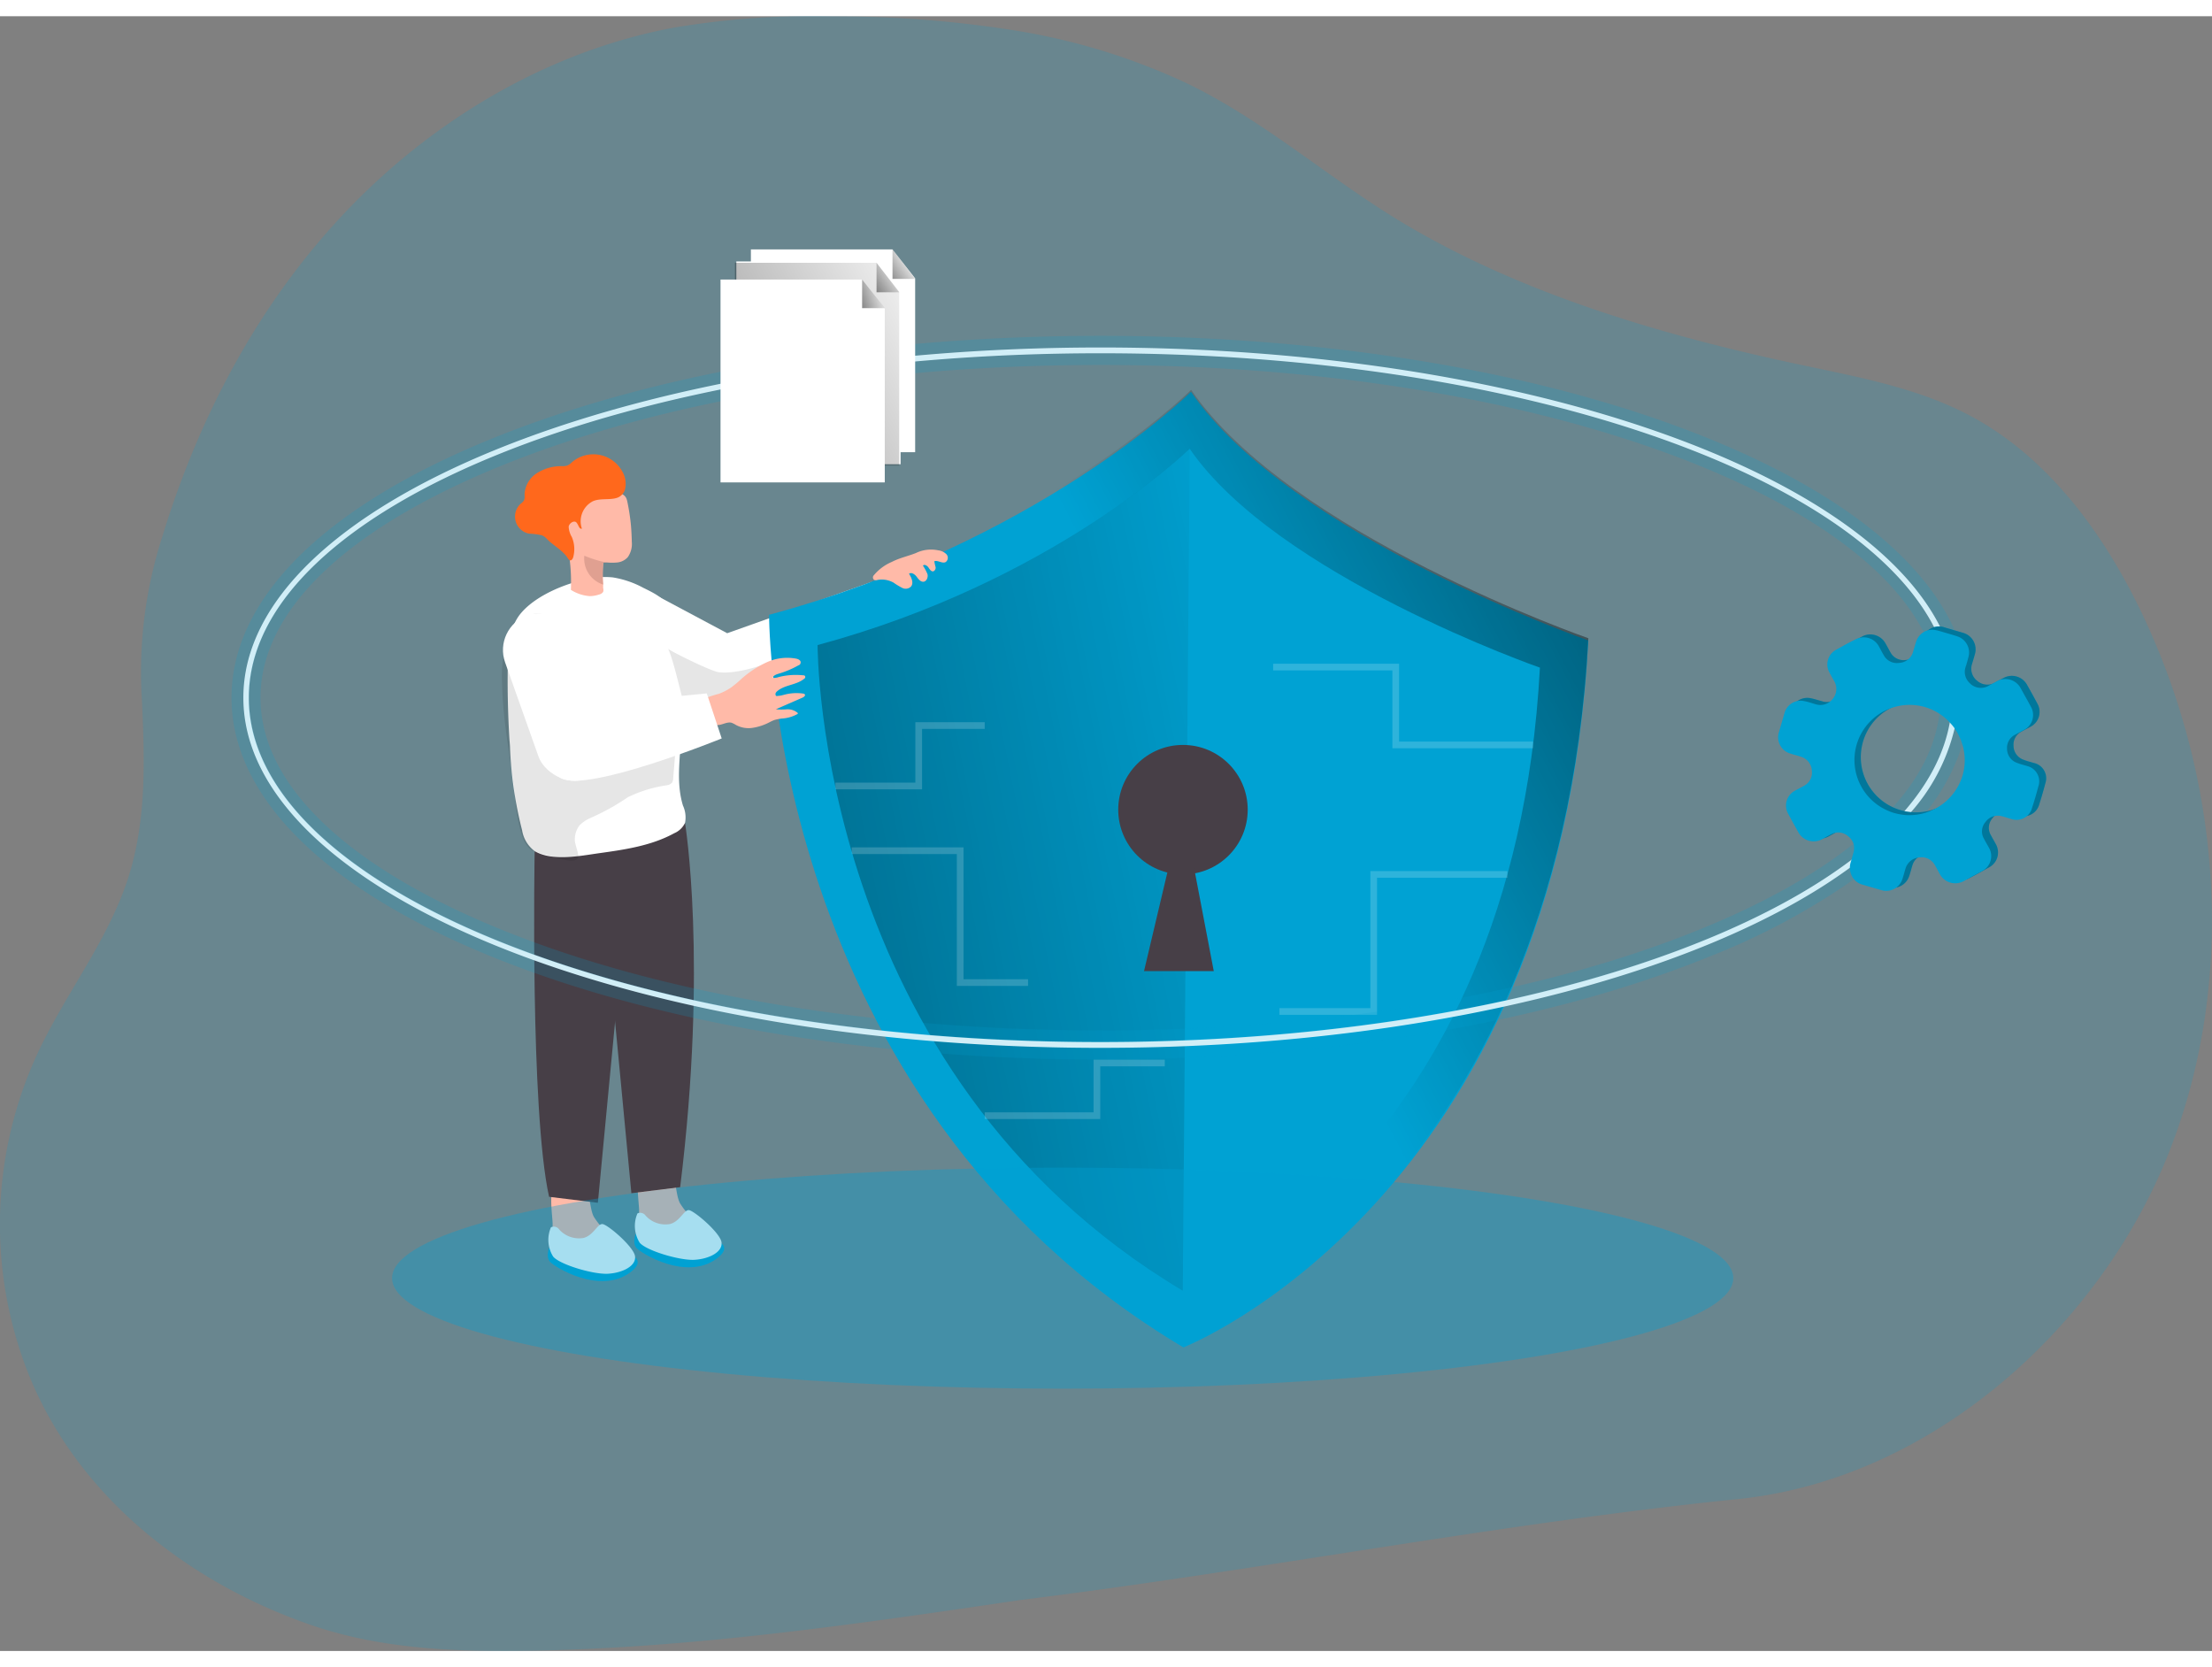 <svg id="Layer_1" data-name="Layer 1" xmlns="http://www.w3.org/2000/svg" xmlns:xlink="http://www.w3.org/1999/xlink" viewBox="0 0 317.41 234.57" width="406" height="306" class="illustration styles_illustrationTablet__1DWOa"><rect x="0" y="0" width="317.41" height="234.57" fill="#808080" stroke="none"/><defs><linearGradient id="linear-gradient" x1="319.96" y1="51.75" x2="183.62" y2="123.17" gradientUnits="userSpaceOnUse"><stop offset="0"></stop><stop offset="1" stop-opacity="0"></stop></linearGradient><linearGradient id="linear-gradient-2" x1="-35.98" y1="169.91" x2="195.04" y2="123.38" xlink:href="#linear-gradient"></linearGradient><linearGradient id="linear-gradient-3" x1="225.89" y1="83.2" x2="225.89" y2="83.2" gradientUnits="userSpaceOnUse"><stop offset="0.01" stop-color="#fff"></stop><stop offset="0.13" stop-color="#fff" stop-opacity="0.69"></stop><stop offset="0.15" stop-color="#fff" stop-opacity="0.61"></stop><stop offset="0.2" stop-color="#fff" stop-opacity="0.47"></stop><stop offset="0.25" stop-color="#fff" stop-opacity="0.34"></stop><stop offset="0.3" stop-color="#fff" stop-opacity="0.23"></stop><stop offset="0.36" stop-color="#fff" stop-opacity="0.15"></stop><stop offset="0.44" stop-color="#fff" stop-opacity="0.08"></stop><stop offset="0.52" stop-color="#fff" stop-opacity="0.03"></stop><stop offset="0.65" stop-color="#fff" stop-opacity="0.01"></stop><stop offset="1" stop-color="#fff" stop-opacity="0"></stop></linearGradient><linearGradient id="linear-gradient-4" x1="46.6" y1="87.9" x2="137.24" y2="39.18" xlink:href="#linear-gradient"></linearGradient><linearGradient id="linear-gradient-5" x1="118.7" y1="41.99" x2="127.31" y2="39.2" xlink:href="#linear-gradient"></linearGradient><linearGradient id="linear-gradient-6" x1="120.74" y1="41.79" x2="128.73" y2="36.64" xlink:href="#linear-gradient"></linearGradient><linearGradient id="linear-gradient-7" x1="123.04" y1="39.88" x2="131.03" y2="34.72" xlink:href="#linear-gradient"></linearGradient></defs><title>25</title><path d="M151.25,6.66a92.46,92.46,0,0,1,25,7.59c11,5.27,20.08,13.36,30.42,19.66,17.62,10.73,38.72,16.8,58.75,21,8,1.69,16.1,3.26,23.3,7.07,11,5.84,18.88,16.43,24.36,27.66,12,24.65,14.19,54.55,3.51,79.85-10.44,24.59-34.29,45.36-61.39,48C221,221,186.81,227.7,152.55,231.94c-23.79,3.52-47.68,7-71.73,7.31-10,.11-20.26-.38-29.79-3.61C33.15,229.55,17,217,10,199.08a58.33,58.33,0,0,1,1.37-45.35c4-8.69,10.22-16.36,13.13-25.48,2.63-8.24,2.34-16.94,1.94-25.47A63.36,63.36,0,0,1,29.39,79.3C34.13,63.81,41.6,49,52.15,36.68c13-15.25,30.9-26.67,50.61-30.35A120.51,120.51,0,0,1,125.85,4.7,164.91,164.91,0,0,1,151.25,6.66Z" transform="translate(-6.08 -4.69)" fill="#00a2d3" opacity="0.18" style="isolation: isolate;"></path><path d="M97.79,176a6.85,6.85,0,0,0,.55,2.92,4.89,4.89,0,0,0,2.12,2,8.43,8.43,0,0,0,6.21.61,1.25,1.25,0,0,0,.72-.43,1.1,1.1,0,0,0,.12-.62,4.59,4.59,0,0,0-1.62-2.92,10.07,10.07,0,0,1-2.24-2.56c-1-1.92-.24-7-3.86-6.22C96.77,169.41,97.71,173.83,97.79,176Z" transform="translate(-6.08 -4.69)" fill="#ffbaa8"></path><path d="M97.29,179.43s-.51,1.26.12,2,7.13,4.78,11.51,1.53-5.94-3.68-5.94-3.68Z" transform="translate(-6.08 -4.69)" fill="#00a2d3"></path><path d="M97.55,176.48a.93.93,0,0,1,1.17.31A3.81,3.81,0,0,0,102.2,178c1.42-.34,2-2,2.7-2s4.5,3.22,4.71,4.6-1.72,2.4-3.86,2.53-7-1.34-7.89-2.47A4.53,4.53,0,0,1,97.55,176.48Z" transform="translate(-6.08 -4.69)" fill="#fff"></path><path d="M85.38,177.94a6.85,6.85,0,0,0,.55,2.92,4.86,4.86,0,0,0,2.13,2,8.4,8.4,0,0,0,6.2.61A1.25,1.25,0,0,0,95,183a1.1,1.1,0,0,0,.12-.62,4.59,4.59,0,0,0-1.62-2.92,10.07,10.07,0,0,1-2.24-2.56c-.95-1.92-.24-7-3.86-6.21C84.36,171.39,85.3,175.81,85.38,177.94Z" transform="translate(-6.08 -4.69)" fill="#ffbaa8"></path><path d="M84.88,181.41s-.51,1.26.12,2,7.13,4.78,11.51,1.53-5.94-3.68-5.94-3.68Z" transform="translate(-6.08 -4.69)" fill="#00a2d3"></path><path d="M85.14,178.47a.92.92,0,0,1,1.17.3A3.82,3.82,0,0,0,89.79,180c1.42-.34,2-2,2.71-2s4.49,3.22,4.7,4.6-1.72,2.4-3.86,2.53-7-1.34-7.89-2.47A4.51,4.51,0,0,1,85.14,178.47Z" transform="translate(-6.08 -4.69)" fill="#fff"></path><path d="M82.8,124.52s-.68,37.17,2.07,49.57l7,.86,4.84-50.89Z" transform="translate(-6.08 -4.69)" fill="#473f47"></path><path d="M104.38,120.46s3.29,20-.7,52.25l-7,.87-4.84-50.9Z" transform="translate(-6.08 -4.69)" fill="#473f47"></path><path d="M103.74,104.78c0,.67.09,1.35.09,2,0,3.71-.86,7.53.25,11.17a4.06,4.06,0,0,1,.3,2.48,3,3,0,0,1-1.55,1.49c-3.27,1.79-7,2.34-10.74,2.86-2.77.39-6.71,1.21-9.27-.28a4.65,4.65,0,0,1-1.82-3,57,57,0,0,1-1.73-11.7c0-.52-.07-1-.1-1.54-.21-3.56-.29-7.11-.22-10.66,0-2.58.26-5.37,1.94-7.32,2.24-2.59,6.57-4.31,9.86-4.91A11.09,11.09,0,0,1,94,85.21a13.77,13.77,0,0,1,4.38,1.49c1.64.81,3.09,1.49,3.89,3.1a22.13,22.13,0,0,1,1.83,5.89,21.43,21.43,0,0,1,.1,5.77c-.1.94-.34,1.87-.43,2.81C103.75,104.44,103.75,104.61,103.74,104.78Z" transform="translate(-6.08 -4.69)" fill="#fff"></path><path d="M100.64,88l9.79,5.22,20.72-7.36,3.6,8.86s-19,9.72-22.67,9.76-13.32-2.63-13.32-2.63Z" transform="translate(-6.08 -4.69)" fill="#fff"></path><path d="M109.23,98.82c-1.11-.13-6.66-2.89-7.27-3.35.85,1.79,2,7.35,2.19,7.46a18.07,18.07,0,0,0,6.7,1.85,13.48,13.48,0,0,0,6.8-1.28,33.53,33.53,0,0,1,3.21-1.65c.66-.25,1.35-.39,2-.61a19.35,19.35,0,0,0,4.83-2.67,1.93,1.93,0,0,0,1-1.19c.1-.66-.49-1.22-1.09-1.51a7.48,7.48,0,0,0-3-.63,13.6,13.6,0,0,0-4.08.09c-.85.24-1.48,1-2.31,1.41C115.81,97.79,111.83,99.12,109.23,98.82Z" transform="translate(-6.08 -4.69)" fill="#020202" opacity="0.1"></path><path d="M88.61,125.79c-1.08.31-3.56-.67-4.38-.82-.5-.08-1-.33-1.43-.45-2.46-.61-2.75-7.51-3-9.37-.64-4.91-1.62-10-1.68-14.92a16.58,16.58,0,0,1,.65-5.62,6.52,6.52,0,0,1,3.69-4.1,1.86,1.86,0,0,1,1.09-.11c1.49.38,1.8,2.85,2.06,4,.45,2.1,1.47,3.06,2.51,4.74s1.11,3.78,2.1,5.51a4,4,0,0,0,1,1.26,4.54,4.54,0,0,0,2.8.59l7.06,0a2.23,2.23,0,0,1,1.61.4,2.31,2.31,0,0,1,.42,1.9l-.43,5.22a1.19,1.19,0,0,1-.17.65,1.25,1.25,0,0,1-.76.37,18.91,18.91,0,0,0-5.57,1.71,32.22,32.22,0,0,1-5.42,3,5.2,5.2,0,0,0-1.48,1,3.26,3.26,0,0,0-.71,2.23c0,.51.65,2.08.46,2.45A.71.71,0,0,1,88.61,125.79Z" transform="translate(-6.08 -4.69)" fill="#020202" opacity="0.1"></path><path d="M96.16,82.31a2.34,2.34,0,0,1-1.51.76,7.93,7.93,0,0,1-1.46,0l-.27,0a.33.33,0,0,0-.2,0,.29.29,0,0,0-.09.22,16.74,16.74,0,0,0,0,2.92h0c0,.18,0,.35,0,.53a1,1,0,0,1,0,.55.93.93,0,0,1-.59.38,4.31,4.31,0,0,1-1.32.23A5.82,5.82,0,0,1,88,87a26.64,26.64,0,0,0-.26-5c-.31-2.13-.87-4.26-.64-6.4A4.12,4.12,0,0,1,88,73.31a4.19,4.19,0,0,1,3.17-1.14,8.12,8.12,0,0,1,4.35,1.19c.48.33.53.75.64,1.29.17.84.3,1.69.4,2.54s.16,1.94.18,2.92A3.28,3.28,0,0,1,96.16,82.31Z" transform="translate(-6.08 -4.69)" fill="#ffbaa8"></path><path d="M94.46,73.84c-1,.27-2.29,0-3.3.44a3.23,3.23,0,0,0-1.58,3.93c-.41.15-.49-.6-.81-.9s-1,.1-1.09.62a3.23,3.23,0,0,0,.45,1.48,4.41,4.41,0,0,1,.2,2.91c-.07.23-.24.5-.46.44s-.39-.45-.53-.62a6.38,6.38,0,0,0-.73-.74c-.5-.44-1.06-.83-1.58-1.26s-.71-.84-1.31-1A11.41,11.41,0,0,0,82,78.93a2.49,2.49,0,0,1-1.2-4.29,1.73,1.73,0,0,0,.49-.52,1.58,1.58,0,0,0,.06-.72,3.82,3.82,0,0,1,1.78-3.15,6.5,6.5,0,0,1,3.58-1,2.18,2.18,0,0,0,.81-.1,2.49,2.49,0,0,0,.65-.48A4.73,4.73,0,0,1,95.37,70a3.46,3.46,0,0,1,.45,2.28A1.78,1.78,0,0,1,94.46,73.84Z" transform="translate(-6.08 -4.69)" fill="#ff681c"></path><path d="M93.19,83.1l-.27,0a.33.33,0,0,0-.2,0,.29.29,0,0,0-.09.22,16.74,16.74,0,0,0,0,2.92h0a3.91,3.91,0,0,1-2.7-4.14,16.59,16.59,0,0,0,3.29,1Z" transform="translate(-6.08 -4.69)" fill="#e0a091"></path><rect x="80.65" y="89.91" width="10.6" height="24.95" rx="5.3" transform="translate(-35.36 29.94) rotate(-19.53)" fill="#fff"></rect><path d="M234,94.26c-4.29,80.42-58.11,101.44-58.11,101.44-59.75-35.6-59.45-105.12-59.45-105.12,38.08-10.28,59.86-31.31,60.54-32h0C191.18,79.27,234,94.26,234,94.26Z" transform="translate(-6.08 -4.69)" fill="#00a2d3"></path><path d="M234,93.94c-4.29,80.42-58.11,101.44-58.11,101.44-59.75-35.6-59.45-105.12-59.45-105.12C154.54,80,176.32,59,177,58.3h0C191.18,79,234,93.94,234,93.94Z" transform="translate(-6.08 -4.69)" fill="url(#linear-gradient)"></path><path d="M111,101c.5-.37,1-.78,1.42-1.18a14.67,14.67,0,0,1,3.64-2.41,7.06,7.06,0,0,1,4.27-.54c.31.06.68.25.64.57s-.22.34-.41.44A13.55,13.55,0,0,1,117.91,99c-.38.11-.82.25-1,.62a2,2,0,0,0,.91-.11,10,10,0,0,1,3.49-.25c.11,0,.24,0,.3.14s0,.3-.18.39c-1.12.89-2.8.83-3.87,1.79-.19.16-.33.5-.12.63a.42.42,0,0,0,.27,0c.46,0,.91-.19,1.37-.27a6.68,6.68,0,0,1,2.23-.06.37.37,0,0,1,.26.12c.11.17-.12.36-.3.45l-3.87,1.69a9.45,9.45,0,0,0,1.6,0,2.2,2.2,0,0,1,1.5.48.11.11,0,0,1,.06.09c0,.07,0,.11-.11.14a5.16,5.16,0,0,1-2,.6,6.21,6.21,0,0,0-1.23.22,5.69,5.69,0,0,0-.71.32,7.69,7.69,0,0,1-2.38.8,3.81,3.81,0,0,1-2.44-.4,3.73,3.73,0,0,0-.63-.32c-.8-.22-1.69.61-2.43.22a1.73,1.73,0,0,1-.58-.67c-.4-.66-1.74-2.5-.66-3.11a16.15,16.15,0,0,1,1.86-.6A8.53,8.53,0,0,0,111,101Z" transform="translate(-6.08 -4.69)" fill="#ffbaa8"></path><path d="M94.26,103.13l13.24-1.27,2.14,6.46S90.29,116.19,86.53,114s-.27-5.76-.27-5.76S86.7,103,94.26,103.13Z" transform="translate(-6.08 -4.69)" fill="#fff"></path><path d="M227.05,98.16c-3.79,70.88-51.22,89.41-51.22,89.41-52.66-31.38-52.4-92.65-52.4-92.65,33.57-9.06,52.76-27.6,53.36-28.17h0C189.29,85,227.05,98.16,227.05,98.16Z" transform="translate(-6.08 -4.69)" fill="#00a2d3"></path><path d="M176.8,66.74l-1,120.83c-52.66-31.38-52.4-92.65-52.4-92.65,33.57-9.06,52.76-27.6,53.36-28.17Z" transform="translate(-6.08 -4.69)" fill="url(#linear-gradient-2)"></path><circle cx="169.75" cy="113.85" r="9.29" fill="#473f47"></circle><polygon points="164.16 137.02 174.17 137.02 171.33 122.14 167.68 122.14 164.16 137.02" fill="#473f47"></polygon><polyline points="119.88 110.45 131.83 110.45 131.83 101.78 141.3 101.78" fill="none" stroke="#fff" stroke-miterlimit="10" stroke-width="0.96" opacity="0.18" style="isolation: isolate;"></polyline><polyline points="122.22 119.74 137.78 119.74 137.78 138.66 147.52 138.66" fill="none" stroke="#fff" stroke-miterlimit="10" stroke-width="0.96" opacity="0.18" style="isolation: isolate;"></polyline><polyline points="219.98 104.56 200.28 104.56 200.28 93.39 182.69 93.39" fill="none" stroke="#fff" stroke-miterlimit="10" stroke-width="0.96" opacity="0.18" style="isolation: isolate;"></polyline><polyline points="216.31 123.14 197.12 123.14 197.12 142.81 183.59 142.81" fill="none" stroke="#fff" stroke-miterlimit="10" stroke-width="0.96" opacity="0.18" style="isolation: isolate;"></polyline><polyline points="141.3 157.76 157.4 157.76 157.4 150.2 167.14 150.2" fill="none" stroke="#fff" stroke-miterlimit="10" stroke-width="0.96" opacity="0.18" style="isolation: isolate;"></polyline><path d="M135.66,86.77a1.09,1.09,0,0,0,1.13-.23c.44-.51.09-1.28-.27-1.85.34-.26.83.07,1.09.42s.57.77,1,.72.67-.64.56-1.08a6.5,6.5,0,0,0-.65-1.22c.19-.26.61,0,.78.25s.4.63.71.56a.56.56,0,0,0,.31-.66,5.57,5.57,0,0,1-.17-.79c.53-.17,1.14.38,1.63.12a.76.76,0,0,0,.1-1.13,2,2,0,0,0-1.16-.55,5,5,0,0,0-3.2.38c-1.15.46-2.35.7-3.47,1.28a6.83,6.83,0,0,0-2.65,2,.45.45,0,0,0,.13.59.72.72,0,0,0,.46,0,3.41,3.41,0,0,1,2.32.39,10.93,10.93,0,0,0,1.18.72Z" transform="translate(-6.08 -4.69)" fill="#ffbaa8"></path><path d="M284.82,93C273.94,69.8,223.9,52.22,164,52.22c-67.84,0-123,22.54-123,50.25s55.19,50.25,123,50.25c46.24,0,86.6-10.47,107.62-25.91a51.1,51.1,0,0,0,8.28-7.48,27.9,27.9,0,0,0,6.67-12.5,21.31,21.31,0,0,0,.46-4.36A22.12,22.12,0,0,0,284.82,93Zm-5.89,26.24a50.35,50.35,0,0,1-7.1,6.44c-20.58,15.58-61.2,26.2-107.85,26.2-67.37,0-122.19-22.16-122.19-49.41S96.61,53.05,164,53.05c59.14,0,108.6,17.08,119.81,39.68a21.76,21.76,0,0,1,2.38,9.74,19,19,0,0,1-.32,3.53C285.05,110.62,282.67,115.06,278.93,119.24Z" transform="translate(-6.08 -4.69)" fill="#fff"></path><path d="M288.56,100.19a21.89,21.89,0,0,0-.36-2.41,24.48,24.48,0,0,0-1.28-4.15l-.18-.06c-.63-.2-1.28-.38-1.92-.57C273.94,69.8,223.9,52.22,164,52.22c-67.84,0-123,22.54-123,50.25s55.19,50.25,123,50.25c46.24,0,86.6-10.47,107.62-25.91a2.27,2.27,0,0,0,.57,1.66A51.3,51.3,0,0,0,282.36,119a29.49,29.49,0,0,0,5.32-9.83,22.84,22.84,0,0,0,1-6.69A21.77,21.77,0,0,0,288.56,100.19ZM164,151.88c-67.37,0-122.19-22.16-122.19-49.41S96.61,53.05,164,53.05c59.14,0,108.6,17.08,119.81,39.68a2.44,2.44,0,0,0-1.7.29,20.51,20.51,0,0,1,2.41,9.45,19.25,19.25,0,0,1-.14,2.28c-.59,4.82-3,9.54-7.2,14a45.28,45.28,0,0,1-5.08,4.65,2.41,2.41,0,0,1,0,1.31c-.09.32-.19.64-.28,1C251.25,141.26,210.63,151.88,164,151.88Z" transform="translate(-6.08 -4.69)" fill="#00a2d3" opacity="0.18" style="isolation: isolate;"></path><path d="M283.79,92.73a2.44,2.44,0,0,0-1.7.29c-4.6-8.91-15.71-17.19-32.38-23.93C226.8,59.83,196.35,54.73,164,54.73s-62.83,5.1-85.74,14.36C55.81,78.16,43.46,90,43.46,102.47s12.35,24.3,34.78,33.37c22.91,9.27,53.36,14.37,85.74,14.37s62.82-5.1,85.73-14.37c9.21-3.72,16.71-7.9,22.37-12.43a2.41,2.41,0,0,1,0,1.31c-.09.32-.19.64-.28,1-20.58,15.58-61.2,26.2-107.85,26.2-67.37,0-122.19-22.16-122.19-49.41S96.61,53.05,164,53.05C223.12,53.05,272.58,70.13,283.79,92.73Z" transform="translate(-6.08 -4.69)" fill="#00a2d3" opacity="0.18" style="isolation: isolate;"></path><path d="M286.92,93.63l-.18-.06c-.63-.2-1.28-.38-1.92-.57C273.94,69.8,223.9,52.22,164,52.22c-67.84,0-123,22.54-123,50.25s55.19,50.25,123,50.25c46.24,0,86.6-10.47,107.62-25.91a2.27,2.27,0,0,0,.57,1.66,99.46,99.46,0,0,1-20.61,11.07C228.11,149.12,197,154.39,164,154.39s-64.13-5.27-87.58-14.85c-23.94-9.78-37.12-22.95-37.12-37.07S52.46,75.18,76.4,65.41C99.85,55.82,131,50.55,164,50.55s64.13,5.27,87.58,14.86C270.42,73.11,282.6,82.91,286.92,93.63Z" transform="translate(-6.08 -4.69)" fill="#00a2d3" opacity="0.18" style="isolation: isolate;"></path><ellipse cx="152.49" cy="181.07" rx="96.23" ry="15.86" fill="#00a2d3" opacity="0.35" style="isolation: isolate;"></ellipse><path d="M225.89,83.2" transform="translate(-6.08 -4.69)" fill="url(#linear-gradient-3)"></path><polygon points="131.32 62.56 107.75 62.56 107.75 33.46 128.07 33.46 131.32 37.61 131.32 62.56" fill="#fff"></polygon><polygon points="129.23 64.28 105.66 64.28 105.66 35.18 125.98 35.18 129.23 39.33 129.23 64.28" fill="#fff"></polygon><polygon points="129.03 64.48 105.46 64.48 105.46 35.38 125.78 35.38 129.03 39.53 129.03 64.48" fill="url(#linear-gradient-4)"></polygon><polygon points="126.96 66.89 103.39 66.89 103.39 37.78 123.71 37.78 126.96 41.93 126.96 66.89" fill="#fff"></polygon><polygon points="123.71 37.78 123.71 41.89 126.96 41.89 123.71 37.78" fill="url(#linear-gradient-5)"></polygon><polygon points="125.78 35.38 125.78 39.61 129.03 39.61 125.78 35.38" fill="url(#linear-gradient-6)"></polygon><polygon points="128.07 33.46 128.07 37.69 131.32 37.69 128.07 33.46" fill="url(#linear-gradient-7)"></polygon><g id="Q83r0t"><path d="M286.93,128.52a2.35,2.35,0,0,1-1.48-1.15c-.24-.41-.46-.84-.7-1.25a2.17,2.17,0,0,0-2.27-1.17,2.22,2.22,0,0,0-2,1.64c-.15.49-.27,1-.44,1.47a2.42,2.42,0,0,1-3,1.59l-2.75-.81a2.44,2.44,0,0,1-1.7-3.06c.13-.5.3-1,.42-1.48a2.16,2.16,0,0,0-.81-2.37,2.11,2.11,0,0,0-2.45-.24c-.43.21-.84.46-1.26.68a2.49,2.49,0,0,1-3.41-1c-.48-.87-1-1.73-1.43-2.6a2.41,2.41,0,0,1,1-3.39c.4-.23.82-.43,1.21-.66a2.15,2.15,0,0,0,1.16-2.18,2.17,2.17,0,0,0-1.55-2c-.48-.16-1-.28-1.47-.44a2.44,2.44,0,0,1-1.67-3.2c.25-.87.5-1.74.76-2.61a2.4,2.4,0,0,1,2.87-1.73c.52.1,1,.27,1.53.41a2.29,2.29,0,0,0,2.68-3.38c-.22-.39-.44-.78-.64-1.17a2.38,2.38,0,0,1,1-3.25c.93-.53,1.87-1,2.83-1.52a2.49,2.49,0,0,1,3.26,1c.25.43.47.87.72,1.3a2.13,2.13,0,0,0,2.2,1.11,2.16,2.16,0,0,0,1.95-1.58c.15-.45.27-.92.41-1.37a2.48,2.48,0,0,1,3.23-1.72l2.56.75a2.47,2.47,0,0,1,1.77,3.12c-.12.44-.26.89-.39,1.33a2.19,2.19,0,0,0,.75,2.48,2.22,2.22,0,0,0,2.59.21c.39-.21.78-.44,1.17-.64a2.49,2.49,0,0,1,3.38,1c.5.89,1,1.79,1.48,2.69a2.41,2.41,0,0,1-1,3.32c-.43.24-.88.45-1.31.7a2.09,2.09,0,0,0-1.12,2,2.13,2.13,0,0,0,1.37,2c.5.2,1,.33,1.56.49a2.25,2.25,0,0,1,1.64,2.91c-.26,1-.55,2-.87,3a2.31,2.31,0,0,1-3.05,1.59c-.46-.13-.91-.28-1.38-.39a2.14,2.14,0,0,0-2.31.84,2.08,2.08,0,0,0-.21,2.41c.23.44.49.87.72,1.3a2.42,2.42,0,0,1-1,3.33c-.89.5-1.79,1-2.69,1.47A2.39,2.39,0,0,1,286.93,128.52Zm-13.51-19.76a7.92,7.92,0,1,0,9.84-5.35A7.9,7.9,0,0,0,273.42,108.76Z" transform="translate(-6.08 -4.69)" fill="#00a2d3"></path></g><g id="Q83r0t-2" data-name="Q83r0t" opacity="0.27"><path d="M286.93,128.52a2.35,2.35,0,0,1-1.48-1.15c-.24-.41-.46-.84-.7-1.25a2.17,2.17,0,0,0-2.27-1.17,2.22,2.22,0,0,0-2,1.64c-.15.49-.27,1-.44,1.47a2.42,2.42,0,0,1-3,1.59l-2.75-.81a2.44,2.44,0,0,1-1.7-3.06c.13-.5.3-1,.42-1.48a2.16,2.16,0,0,0-.81-2.37,2.11,2.11,0,0,0-2.45-.24c-.43.21-.84.46-1.26.68a2.49,2.49,0,0,1-3.41-1c-.48-.87-1-1.73-1.43-2.6a2.41,2.41,0,0,1,1-3.39c.4-.23.82-.43,1.21-.66a2.15,2.15,0,0,0,1.16-2.18,2.17,2.17,0,0,0-1.55-2c-.48-.16-1-.28-1.47-.44a2.44,2.44,0,0,1-1.67-3.2c.25-.87.5-1.74.76-2.61a2.4,2.4,0,0,1,2.87-1.73c.52.1,1,.27,1.53.41a2.29,2.29,0,0,0,2.68-3.38c-.22-.39-.44-.78-.64-1.17a2.38,2.38,0,0,1,1-3.25c.93-.53,1.87-1,2.83-1.52a2.49,2.49,0,0,1,3.26,1c.25.43.47.87.72,1.3a2.13,2.13,0,0,0,2.2,1.11,2.16,2.16,0,0,0,1.95-1.58c.15-.45.27-.92.41-1.37a2.48,2.48,0,0,1,3.23-1.72l2.56.75a2.47,2.47,0,0,1,1.77,3.12c-.12.44-.26.89-.39,1.33a2.19,2.19,0,0,0,.75,2.48,2.22,2.22,0,0,0,2.59.21c.39-.21.78-.44,1.17-.64a2.49,2.49,0,0,1,3.38,1c.5.89,1,1.79,1.48,2.69a2.41,2.41,0,0,1-1,3.32c-.43.24-.88.45-1.31.7a2.09,2.09,0,0,0-1.12,2,2.13,2.13,0,0,0,1.37,2c.5.2,1,.33,1.56.49a2.25,2.25,0,0,1,1.64,2.91c-.26,1-.55,2-.87,3a2.31,2.31,0,0,1-3.05,1.59c-.46-.13-.91-.28-1.38-.39a2.14,2.14,0,0,0-2.31.84,2.08,2.08,0,0,0-.21,2.41c.23.44.49.87.72,1.3a2.42,2.42,0,0,1-1,3.33c-.89.5-1.79,1-2.69,1.47A2.39,2.39,0,0,1,286.93,128.52Zm-13.51-19.76a7.92,7.92,0,1,0,9.84-5.35A7.9,7.9,0,0,0,273.42,108.76Z" transform="translate(-6.08 -4.69)" fill="#020202"></path></g><g id="Q83r0t-3" data-name="Q83r0t"><path d="M297,112.29c-.51-.16-1.05-.28-1.55-.49a2.13,2.13,0,0,1-1.37-2,2.1,2.1,0,0,1,1.13-2c.42-.24.87-.46,1.3-.7a2.41,2.41,0,0,0,1-3.32c-.48-.9-1-1.8-1.48-2.68a2.49,2.49,0,0,0-3.38-1l-1.17.64a2.22,2.22,0,0,1-2.59-.2c-.11-.1-.21-.2-.31-.31a2.17,2.17,0,0,1-.44-2.18c0-.07.05-.16.08-.23.1-.37.21-.73.3-1.1a2.44,2.44,0,0,0-1.58-3.05l-.18-.06c-.63-.2-1.28-.38-1.92-.57l-.65-.19-.38-.08a2.44,2.44,0,0,0-1.7.29A2.55,2.55,0,0,0,281,94.53c-.15.46-.27.92-.41,1.38a2.18,2.18,0,0,1-2,1.57,2.14,2.14,0,0,1-2.2-1.1c-.26-.43-.47-.87-.72-1.31a2.47,2.47,0,0,0-3.25-1c-1,.47-1.91,1-2.84,1.51a2.38,2.38,0,0,0-1,3.25c.2.4.43.78.64,1.17a2.23,2.23,0,0,1-.15,2.64,2.25,2.25,0,0,1-2.53.75c-.51-.15-1-.32-1.53-.42a2.4,2.4,0,0,0-2.87,1.73c-.25.87-.51,1.74-.76,2.62a2.43,2.43,0,0,0,1.68,3.19c.48.17,1,.27,1.46.44a2.19,2.19,0,0,1,1.55,2,2.13,2.13,0,0,1-1.15,2.18c-.4.23-.82.44-1.22.66a2.41,2.41,0,0,0-1,3.39c.47.87.95,1.74,1.43,2.6a2.51,2.51,0,0,0,3.41,1c.42-.23.83-.47,1.26-.69a2.13,2.13,0,0,1,2.45.24,2.29,2.29,0,0,1,.79,1.07,2.41,2.41,0,0,1,0,1.31c-.09.32-.19.64-.28,1l-.15.51a2.63,2.63,0,0,0,.49,2.28,2.4,2.4,0,0,0,1.21.79l2.75.8a2.43,2.43,0,0,0,3-1.59c.17-.48.29-1,.44-1.47a2.24,2.24,0,0,1,2-1.64,2.18,2.18,0,0,1,2.26,1.17c.24.41.46.84.69,1.26a2.52,2.52,0,0,0,3.36,1c.9-.49,1.8-1,2.69-1.47a2.41,2.41,0,0,0,1-3.32c-.24-.44-.5-.86-.72-1.3a2.06,2.06,0,0,1,.2-2.41,2.16,2.16,0,0,1,2.31-.85c.47.11.92.27,1.38.4a2.3,2.3,0,0,0,3-1.59c.33-1,.62-2,.88-3A2.26,2.26,0,0,0,297,112.29Zm-9.3,1.34a8,8,0,0,1-7.82,5.7,6,6,0,0,1-.95-.09,8.18,8.18,0,0,1-1.07-.23,5.83,5.83,0,0,1-.7-.25,7.91,7.91,0,0,1,5.18-14.93,7.73,7.73,0,0,1,2,.92,7,7,0,0,1,1.49,1.25,6.84,6.84,0,0,1,.7.83,8.11,8.11,0,0,1,1.13,2.33A7.81,7.81,0,0,1,287.7,113.63Z" transform="translate(-6.08 -4.69)" fill="#00a2d3"></path></g></svg>